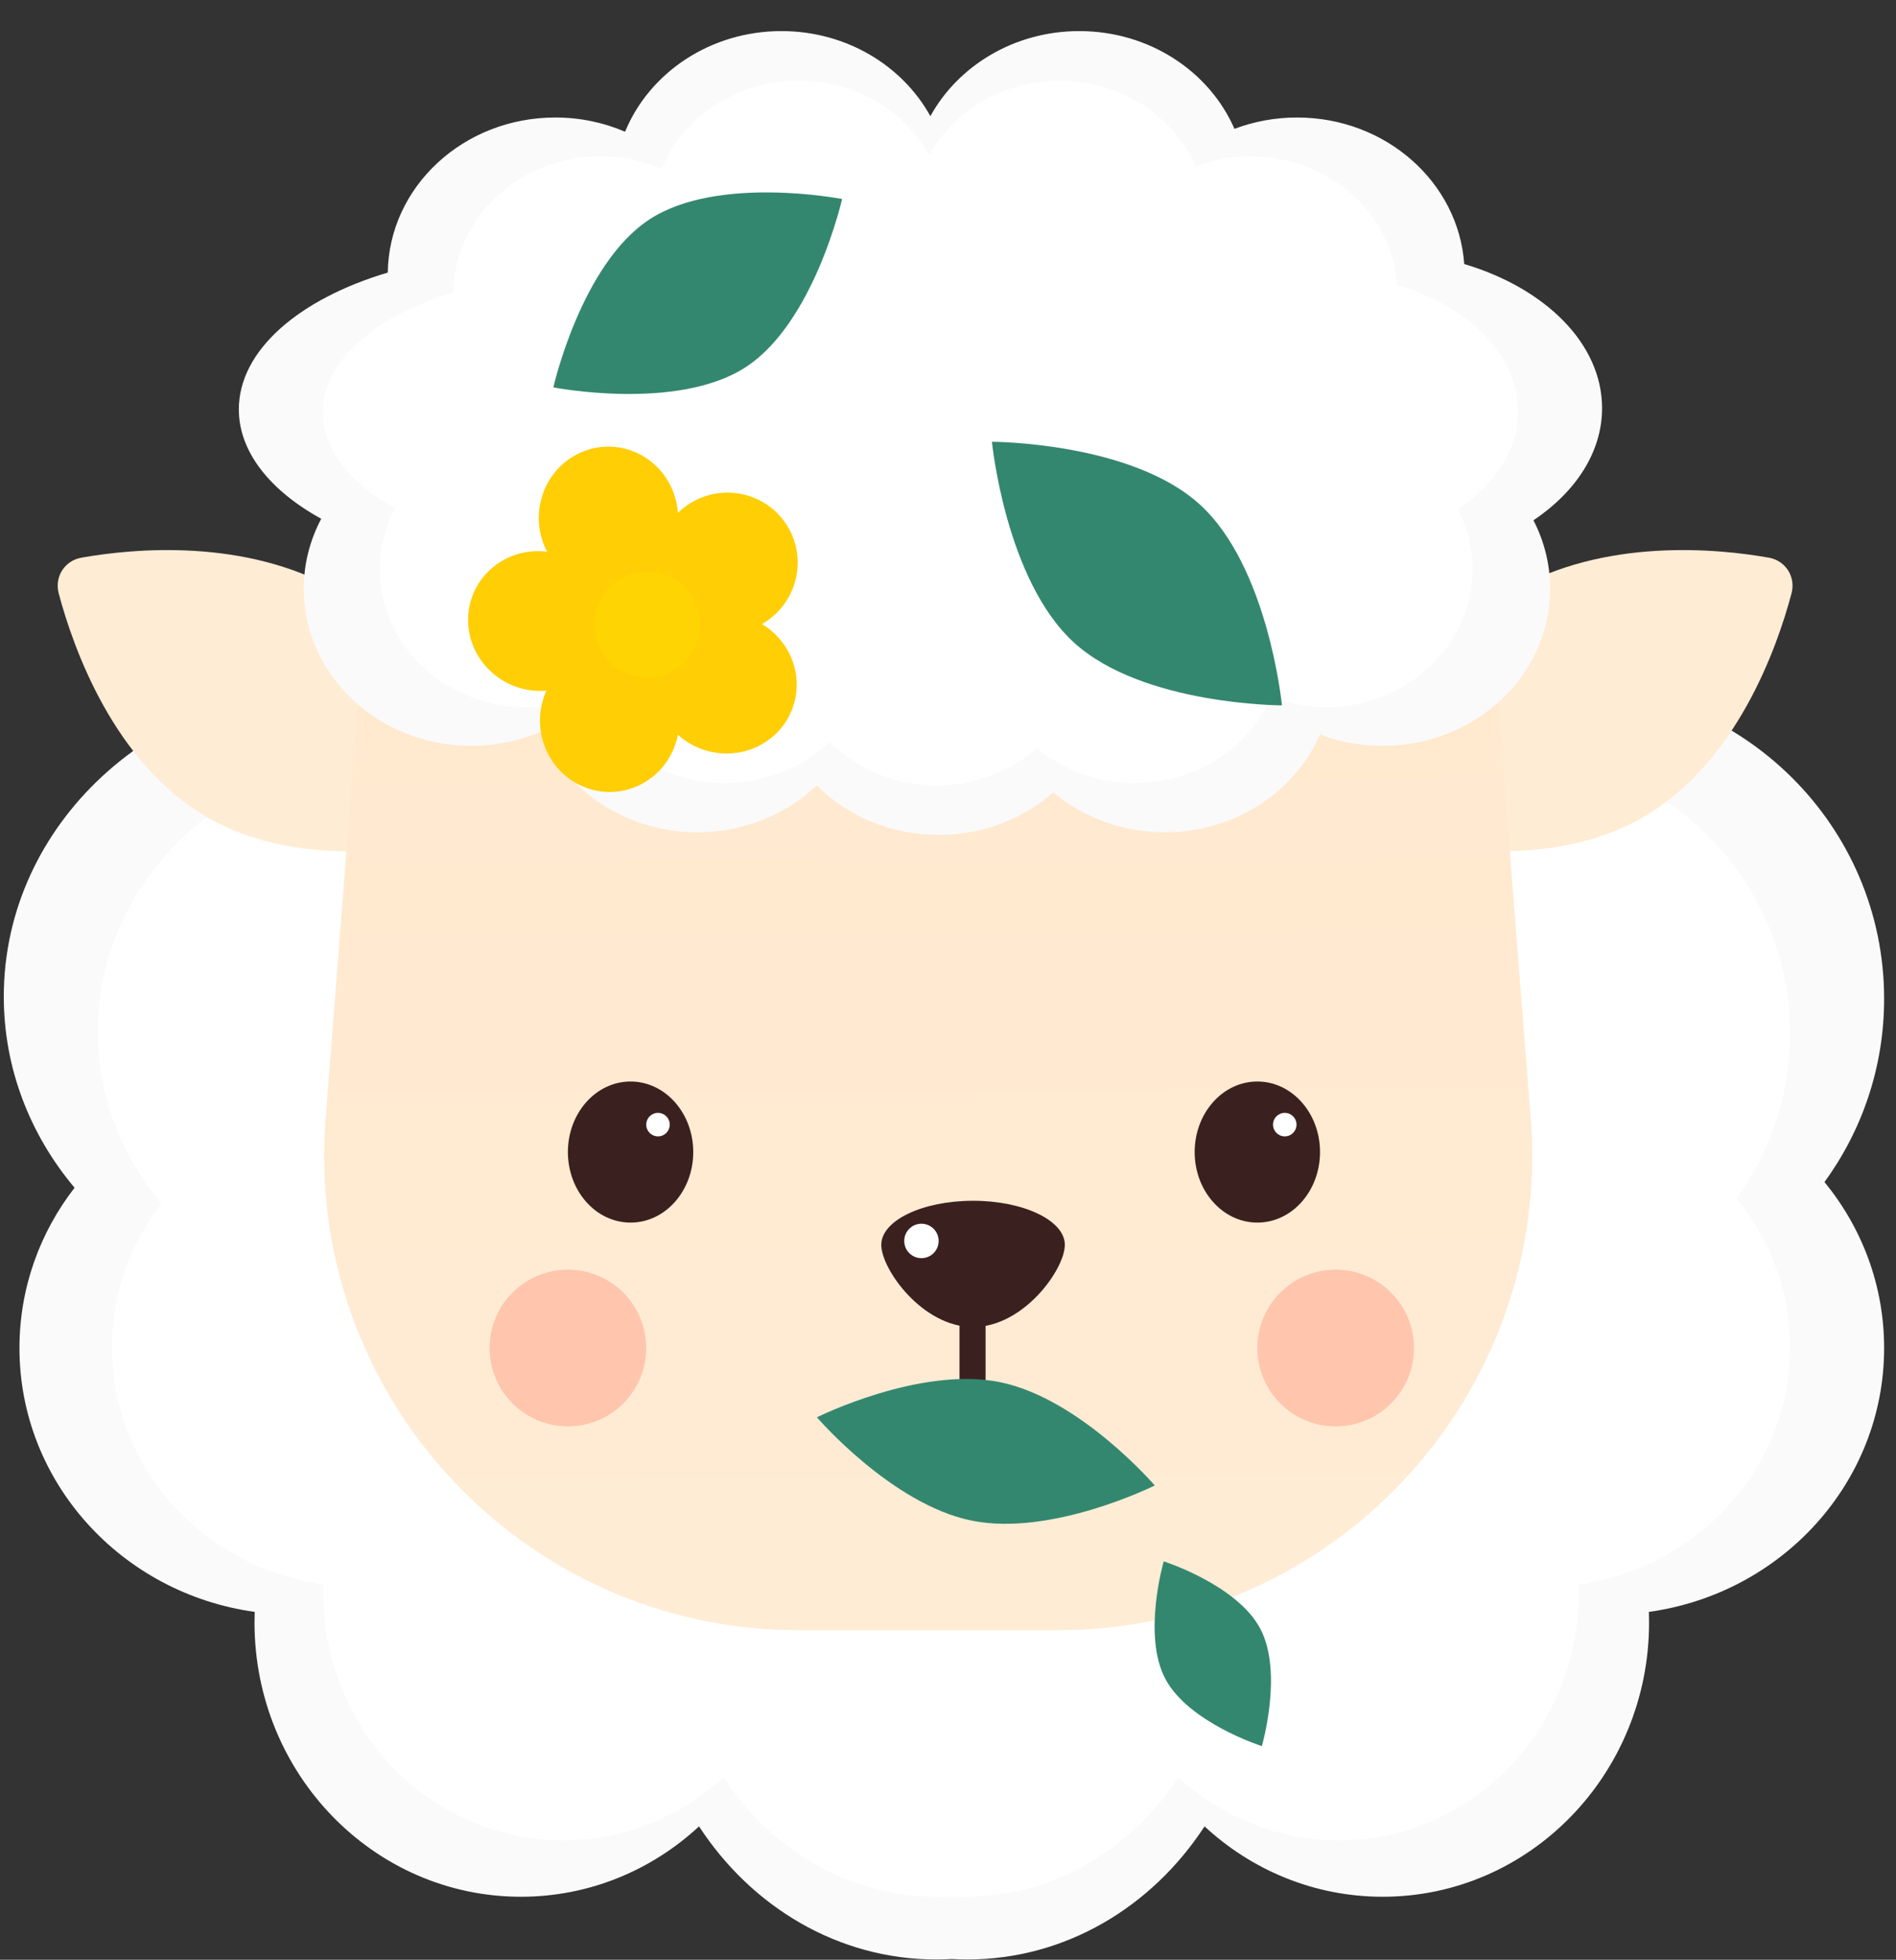 <svg width="121" height="125" viewBox="0 0 121 125" fill="none" xmlns="http://www.w3.org/2000/svg">
<rect x="0" y="0" width="121" height="125" fill="#333333" stroke="none"/>
<path fill-rule="evenodd" clip-rule="evenodd" d="M39.848 73.974C38.509 75.984 36.795 77.756 34.796 79.206C35.726 81.282 36.242 83.574 36.242 85.983C36.242 86.074 36.242 86.164 36.24 86.254C40.031 86.949 43.388 88.936 45.863 91.759C49.253 87.604 54.215 84.983 59.742 84.983C60.078 84.983 60.411 84.993 60.742 85.012C61.073 84.993 61.407 84.983 61.742 84.983C67.27 84.983 72.231 87.604 75.621 91.759C78.097 88.936 81.453 86.949 85.244 86.254C85.243 86.164 85.242 86.074 85.242 85.983C85.242 84.673 85.395 83.398 85.683 82.173C82.779 83.779 79.434 84.693 75.873 84.693C72.608 84.693 69.525 83.925 66.797 82.56C64.069 83.925 60.986 84.693 57.721 84.693C49.958 84.693 43.219 80.346 39.848 73.974ZM105.23 102.813C113.717 101.639 120.242 94.552 120.242 85.983C120.242 81.98 118.818 78.301 116.435 75.396C118.831 72.109 120.242 68.072 120.242 63.708C120.242 52.67 111.213 43.722 100.074 43.722C95.228 43.722 90.781 45.416 87.303 48.239C84.054 46.02 80.116 44.721 75.873 44.721C72.608 44.721 69.525 45.49 66.797 46.854C64.069 45.49 60.986 44.721 57.721 44.721C50.45 44.721 44.077 48.535 40.529 54.253C36.933 47.987 29.82 43.722 21.634 43.722C9.819 43.722 0.242 52.605 0.242 63.564C0.242 68.162 1.929 72.395 4.759 75.76C2.551 78.605 1.242 82.146 1.242 85.983C1.242 94.552 7.768 101.639 16.255 102.813C16.246 103.035 16.242 103.259 16.242 103.483C16.242 113.148 23.853 120.983 33.242 120.983C37.614 120.983 41.6 119.285 44.611 116.494C47.96 121.629 53.489 124.983 59.742 124.983C60.078 124.983 60.411 124.973 60.742 124.954C61.073 124.973 61.407 124.983 61.742 124.983C67.996 124.983 73.524 121.629 76.873 116.494C79.885 119.285 83.871 120.983 88.242 120.983C97.631 120.983 105.242 113.148 105.242 103.483C105.242 103.259 105.238 103.035 105.23 102.813Z" fill="#FAFAFA"/>
<path fill-rule="evenodd" clip-rule="evenodd" d="M100.731 101.067C108.369 100.013 114.242 93.645 114.242 85.948C114.242 82.352 112.961 79.047 110.816 76.438C112.972 73.485 114.242 69.858 114.242 65.937C114.242 56.022 106.116 47.983 96.091 47.983C91.729 47.983 87.727 49.505 84.597 52.041C81.673 50.048 78.129 48.881 74.309 48.881C71.371 48.881 68.597 49.571 66.141 50.797C63.686 49.571 60.911 48.881 57.973 48.881C51.429 48.881 45.694 52.306 42.5 57.444C39.264 51.815 32.862 47.983 25.494 47.983C14.862 47.983 6.242 55.964 6.242 65.808C6.242 69.939 7.76 73.742 10.307 76.764C8.32 79.32 7.142 82.501 7.142 85.948C7.142 93.645 13.015 100.013 20.653 101.067C20.646 101.266 20.642 101.467 20.642 101.669C20.642 110.351 27.492 117.39 35.942 117.39C39.877 117.39 43.464 115.864 46.175 113.357C49.188 117.97 54.164 120.983 59.792 120.983C60.094 120.983 60.394 120.974 60.692 120.957C60.99 120.974 61.29 120.983 61.592 120.983C67.22 120.983 72.196 117.97 75.21 113.357C77.921 115.864 81.508 117.39 85.442 117.39C93.892 117.39 100.742 110.351 100.742 101.669C100.742 101.467 100.739 101.266 100.731 101.067ZM41.887 75.16C40.683 76.966 39.14 78.558 37.341 79.86C38.178 81.725 38.642 83.784 38.642 85.948C38.642 86.029 38.642 86.111 38.64 86.192C42.052 86.815 45.073 88.601 47.301 91.136C50.352 87.404 54.817 85.05 59.792 85.05C60.094 85.05 60.394 85.058 60.692 85.075C60.99 85.058 61.29 85.05 61.592 85.05C66.567 85.05 71.032 87.404 74.083 91.136C76.311 88.601 79.332 86.815 82.744 86.192C82.743 86.111 82.742 86.029 82.742 85.948C82.742 84.771 82.879 83.626 83.139 82.525C80.526 83.968 77.515 84.789 74.309 84.789C71.371 84.789 68.597 84.099 66.141 82.873C63.686 84.099 60.911 84.789 57.973 84.789C50.986 84.789 44.921 80.884 41.887 75.16Z" fill="white"/>
<path d="M3.748 37.855C3.466 36.795 4.119 35.761 5.199 35.57C8.526 34.983 15.656 34.302 21.558 37.68C29.552 42.255 32.267 52.544 32.267 52.544C32.267 52.544 21.268 56.73 13.274 52.155C7.276 48.721 4.674 41.331 3.748 37.855Z" fill="#FFECD4"/>
<path d="M114.331 37.855C114.613 36.795 113.961 35.761 112.881 35.57C109.554 34.983 102.424 34.302 96.521 37.68C88.527 42.255 85.812 52.544 85.812 52.544C85.812 52.544 96.812 56.73 104.806 52.155C110.804 48.721 113.406 41.331 114.331 37.855Z" fill="#FFECD4"/>
<g style="mix-blend-mode:multiply">
<path d="M8.572 40.611C8.259 39.56 8.914 38.525 10 38.367C12.409 38.018 16.697 37.817 20.3 39.879C25.642 42.936 27.456 49.812 27.456 49.812C27.456 49.812 20.106 52.609 14.764 49.551C11.081 47.444 9.314 43.103 8.572 40.611Z" fill="#FFECD4" fill-opacity="0.8"/>
</g>
<g style="mix-blend-mode:multiply">
<path d="M109.924 40.991C110.237 39.94 109.582 38.905 108.497 38.748C106.087 38.398 101.799 38.197 98.196 40.259C92.854 43.317 91.04 50.192 91.04 50.192C91.04 50.192 98.39 52.989 103.732 49.932C107.415 47.824 109.182 43.484 109.924 40.991Z" fill="#FFECD4" fill-opacity="0.8"/>
</g>
<path d="M20.781 71.346C19.412 88.946 33.324 103.983 50.978 103.983H67.492C85.151 103.983 99.065 88.938 97.688 71.333L94.841 34.928C93.916 23.105 84.052 13.983 72.194 13.983H46.26C34.398 13.983 24.532 23.111 23.612 34.938L20.781 71.346Z" fill="url(#paint0_linear_215_7)"/>
<ellipse cx="40.242" cy="73.483" rx="4" ry="4.5" fill="#3A211F"/>
<circle cx="41.992" cy="71.733" r="0.75" fill="white"/>
<ellipse cx="4" cy="4.5" rx="4" ry="4.5" transform="matrix(-1 0 0 1 84.242 68.983)" fill="#3A211F"/>
<circle cx="0.75" cy="0.75" r="0.75" transform="matrix(-1 0 0 1 82.742 70.983)" fill="white"/>
<rect x="61.235" y="82.118" width="1.664" height="7.211" rx="0.832" fill="#3A211F"/>
<path d="M67.956 79.402C67.956 77.85 65.334 76.591 62.099 76.591C58.864 76.591 56.242 77.85 56.242 79.402C56.242 80.955 58.865 84.644 62.099 84.644C65.334 84.644 67.956 80.955 67.956 79.402Z" fill="#3A211F"/>
<circle cx="58.805" cy="79.153" r="1.098" fill="white"/>
<path fill-rule="evenodd" clip-rule="evenodd" d="M49.871 1.983C45.321 1.983 41.434 4.648 39.891 8.403C38.535 7.82 37.027 7.495 35.438 7.495C29.58 7.495 24.823 11.911 24.747 17.386C19.084 19.071 15.242 22.347 15.242 26.112C15.242 28.833 17.249 31.298 20.5 33.092C19.786 34.436 19.385 35.951 19.385 37.553C19.385 43.088 24.172 47.575 30.076 47.575C31.666 47.575 33.174 47.25 34.529 46.667C36.073 50.423 39.959 53.087 44.509 53.087C47.489 53.087 50.183 51.945 52.122 50.102C54.072 52.042 56.837 53.253 59.905 53.253C62.733 53.253 65.305 52.223 67.218 50.542C69.108 52.125 71.603 53.087 74.338 53.087C78.813 53.087 82.647 50.51 84.24 46.852C85.475 47.318 86.824 47.575 88.237 47.575C94.141 47.575 98.928 43.088 98.928 37.553C98.928 35.989 98.545 34.508 97.863 33.188C100.566 31.37 102.242 28.837 102.242 26.036C102.242 21.92 98.622 18.384 93.445 16.841C93.074 11.621 88.44 7.495 82.778 7.495C81.365 7.495 80.016 7.752 78.781 8.219C77.188 4.561 73.355 1.983 68.879 1.983C64.741 1.983 61.152 4.187 59.375 7.411C57.598 4.187 54.009 1.983 49.871 1.983Z" fill="#FAFAFA"/>
<path fill-rule="evenodd" clip-rule="evenodd" d="M50.964 5.143C46.975 5.143 43.568 7.479 42.215 10.772C41.026 10.261 39.704 9.976 38.31 9.976C33.175 9.976 29.004 13.848 28.938 18.647C23.973 20.125 20.605 22.997 20.605 26.297C20.605 28.683 22.364 30.844 25.214 32.417C24.589 33.595 24.237 34.923 24.237 36.328C24.237 41.181 28.433 45.115 33.61 45.115C35.003 45.115 36.326 44.83 37.514 44.319C38.867 47.611 42.275 49.948 46.264 49.948C48.876 49.948 51.239 48.946 52.938 47.33C54.648 49.031 57.072 50.093 59.761 50.093C62.241 50.093 64.496 49.19 66.173 47.716C67.83 49.104 70.018 49.948 72.415 49.948C76.339 49.948 79.7 47.688 81.097 44.48C82.179 44.89 83.362 45.115 84.601 45.115C89.777 45.115 93.974 41.181 93.974 36.328C93.974 34.957 93.639 33.658 93.041 32.502C95.41 30.907 96.88 28.687 96.88 26.231C96.88 22.622 93.706 19.522 89.167 18.169C88.842 13.593 84.779 9.976 79.815 9.976C78.576 9.976 77.393 10.201 76.311 10.61C74.914 7.403 71.553 5.143 67.63 5.143C64.002 5.143 60.855 7.075 59.297 9.902C57.739 7.075 54.592 5.143 50.964 5.143Z" fill="white"/>
<circle cx="36.242" cy="85.983" r="5" fill="#FFC6AD"/>
<circle cx="85.242" cy="85.983" r="5" fill="#FFC6AD"/>
<path d="M47.599 23.413C51.965 20.566 53.74 12.695 53.74 12.695C53.74 12.695 45.821 11.143 41.455 13.99C37.089 16.836 35.314 24.708 35.314 24.708C35.314 24.708 43.233 26.259 47.599 23.413Z" fill="#34876F"/>
<path d="M76.566 32.174C72.18 28.19 63.304 28.178 63.304 28.178C63.304 28.178 64.166 37.011 68.551 40.996C72.937 44.98 81.812 44.992 81.812 44.992C81.812 44.992 80.951 36.159 76.566 32.174Z" fill="#34876F"/>
<path d="M63.805 88.157C58.696 87.127 52.133 90.402 52.133 90.402C52.133 90.402 56.914 95.964 62.023 96.994C67.132 98.024 73.695 94.75 73.695 94.75C73.695 94.75 68.914 89.187 63.805 88.157Z" fill="#34876F"/>
<path d="M74.373 107.09C75.856 109.883 80.529 111.376 80.529 111.376C80.529 111.376 81.907 106.668 80.424 103.876C78.94 101.083 74.268 99.59 74.268 99.59C74.268 99.59 72.889 104.298 74.373 107.09Z" fill="#34876F"/>
<path d="M48.628 39.807C48.752 39.736 48.874 39.658 48.993 39.574C51.028 38.134 51.517 35.328 50.087 33.307C48.657 31.287 45.848 30.816 43.814 32.255C43.616 32.395 43.433 32.548 43.265 32.712C43.14 30.97 42.037 29.383 40.328 28.756C38.016 27.907 35.472 29.137 34.645 31.503C34.204 32.764 34.34 34.094 34.914 35.189C34.73 35.166 34.544 35.154 34.355 35.154C31.848 35.147 29.842 37.137 29.873 39.599C29.905 42.062 31.962 44.063 34.468 44.071C34.604 44.071 34.738 44.065 34.87 44.054C34.815 44.175 34.766 44.3 34.721 44.427C33.894 46.793 35.098 49.399 37.409 50.248C39.721 51.096 42.265 49.866 43.092 47.5C43.166 47.29 43.223 47.078 43.265 46.866C44.084 47.605 45.173 48.058 46.363 48.061C48.87 48.068 50.876 46.078 50.844 43.615C50.824 42.007 49.938 40.595 48.628 39.807Z" fill="#FFCE05"/>
<g style="mix-blend-mode:multiply">
<circle cx="41.298" cy="39.838" r="3.382" transform="rotate(79.368 41.298 39.838)" fill="#FED402"/>
</g>
<defs>
<linearGradient id="paint0_linear_215_7" x1="57.988" y1="103.983" x2="57.745" y2="44.951" gradientUnits="userSpaceOnUse">
<stop stop-color="#FFECD5"/>
<stop offset="1" stop-color="#FFE9CF"/>
</linearGradient>
</defs>
</svg>

